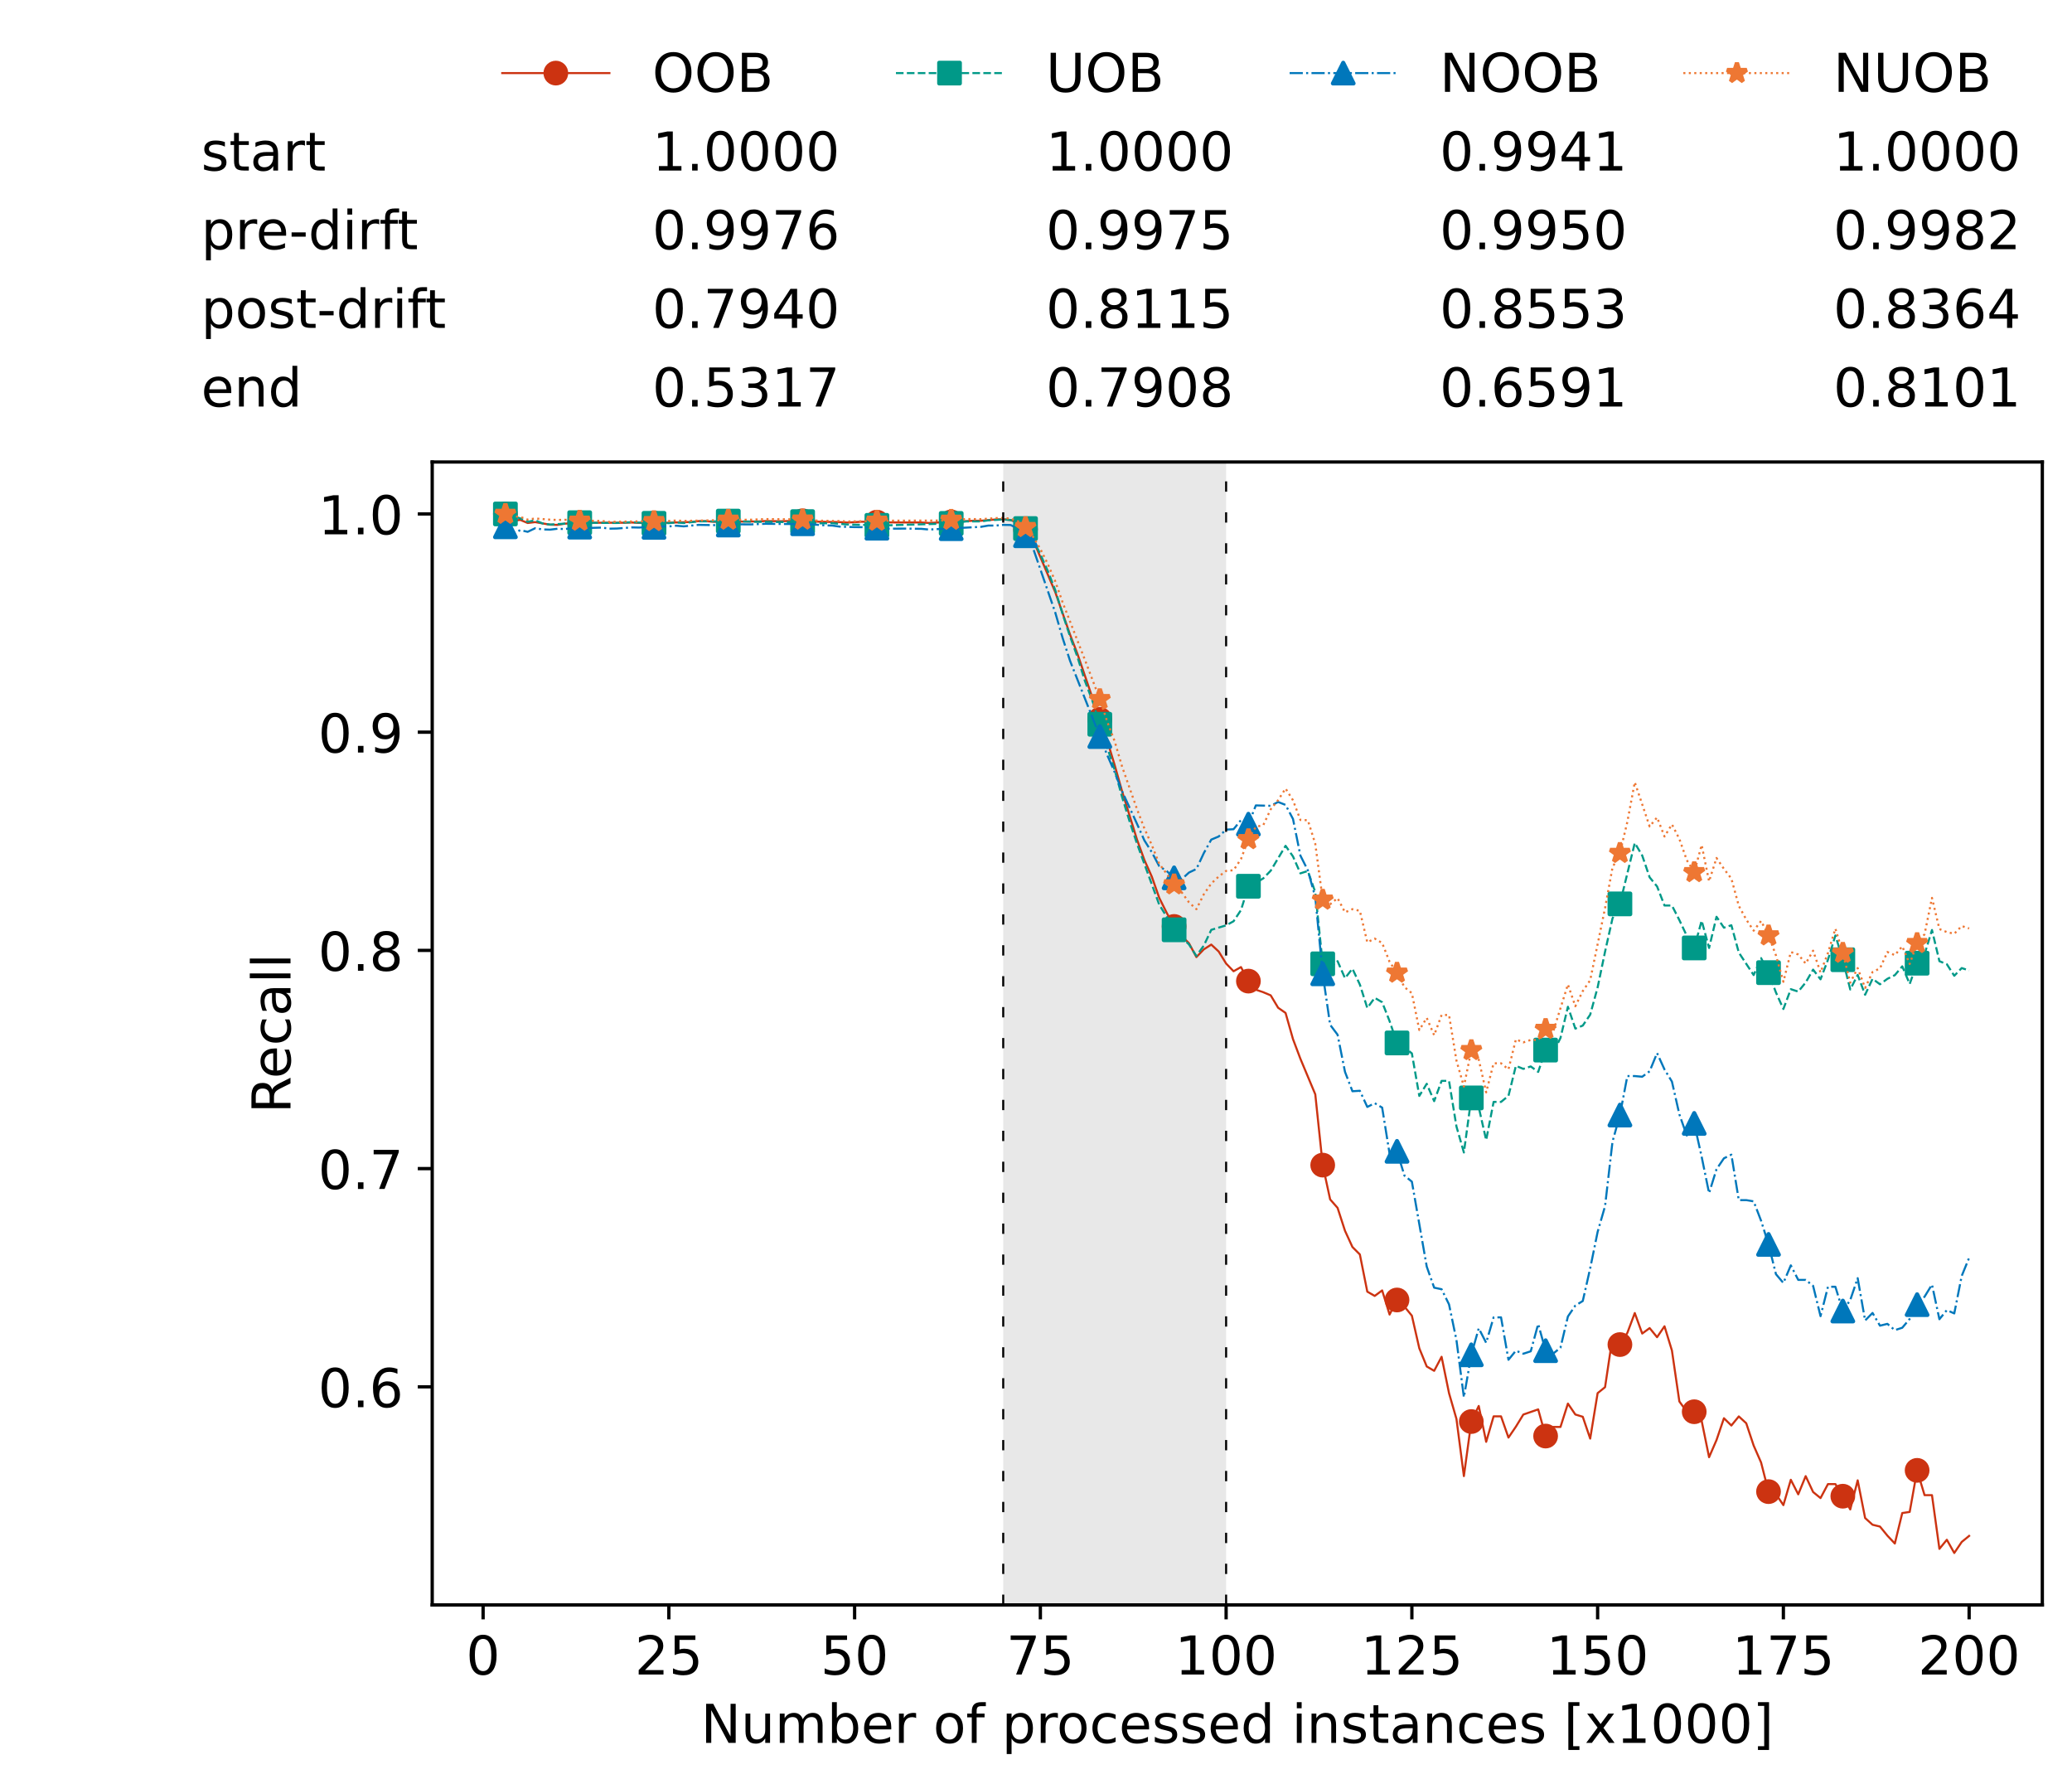<?xml version="1.0" encoding="utf-8" standalone="no"?>
<!DOCTYPE svg PUBLIC "-//W3C//DTD SVG 1.1//EN"
  "http://www.w3.org/Graphics/SVG/1.1/DTD/svg11.dtd">
<!-- Created with matplotlib (https://matplotlib.org/) -->
<svg height="432.615pt" version="1.1" viewBox="0 0 502.65 432.615" width="502.65pt" xmlns="http://www.w3.org/2000/svg" xmlns:xlink="http://www.w3.org/1999/xlink">
 <defs>
  <style type="text/css">*{stroke-linecap:butt;stroke-linejoin:round;}</style>
 </defs>
 <g id="figure_1">
  <g id="patch_1">
   <path d="M 0 432.615 
L 502.65 432.615 
L 502.65 0 
L 0 0 
z
" style="fill:#ffffff;"/>
  </g>
  <g id="axes_1">
   <g id="patch_2">
    <path d="M 104.85 389.252 
L 495.45 389.252 
L 495.45 112.052 
L 104.85 112.052 
z
" style="fill:#ffffff;"/>
   </g>
   <g id="patch_3">
    <path clip-path="url(#p552857cfba)" d="M 297.446 389.252 
L 297.446 112.052 
L 243.372 112.052 
L 243.372 389.252 
z
" style="fill:#d3d3d3;opacity:0.5;"/>
   </g>
   <g id="matplotlib.axis_1">
    <g id="xtick_1">
     <g id="line2d_1">
      <defs>
       <path d="M 0 0 
L 0 3.5 
" id="me8951ef513" style="stroke:#000000;stroke-width:0.8;"/>
      </defs>
      <g>
       <use style="stroke:#000000;stroke-width:0.8;" x="117.197" xlink:href="#me8951ef513" y="389.252"/>
      </g>
     </g>
     <g id="text_1">
      <!-- 0 -->
      <g transform="translate(113.061 406.13)scale(0.13 -0.13)">
       <defs>
        <path d="M 31.781 66.406 
Q 24.172 66.406 20.328 58.906 
Q 16.5 51.422 16.5 36.375 
Q 16.5 21.391 20.328 13.891 
Q 24.172 6.391 31.781 6.391 
Q 39.453 6.391 43.281 13.891 
Q 47.125 21.391 47.125 36.375 
Q 47.125 51.422 43.281 58.906 
Q 39.453 66.406 31.781 66.406 
z
M 31.781 74.219 
Q 44.047 74.219 50.516 64.516 
Q 56.984 54.828 56.984 36.375 
Q 56.984 17.969 50.516 8.266 
Q 44.047 -1.422 31.781 -1.422 
Q 19.531 -1.422 13.062 8.266 
Q 6.594 17.969 6.594 36.375 
Q 6.594 54.828 13.062 64.516 
Q 19.531 74.219 31.781 74.219 
z
" id="DejaVuSans-48"/>
       </defs>
       <use xlink:href="#DejaVuSans-48"/>
      </g>
     </g>
    </g>
    <g id="xtick_2">
     <g id="line2d_2">
      <g>
       <use style="stroke:#000000;stroke-width:0.8;" x="162.259" xlink:href="#me8951ef513" y="389.252"/>
      </g>
     </g>
     <g id="text_2">
      <!-- 25 -->
      <g transform="translate(153.988 406.13)scale(0.13 -0.13)">
       <defs>
        <path d="M 19.188 8.297 
L 53.609 8.297 
L 53.609 0 
L 7.328 0 
L 7.328 8.297 
Q 12.938 14.109 22.625 23.891 
Q 32.328 33.688 34.812 36.531 
Q 39.547 41.844 41.422 45.531 
Q 43.312 49.219 43.312 52.781 
Q 43.312 58.594 39.234 62.25 
Q 35.156 65.922 28.609 65.922 
Q 23.969 65.922 18.812 64.312 
Q 13.672 62.703 7.812 59.422 
L 7.812 69.391 
Q 13.766 71.781 18.938 73 
Q 24.125 74.219 28.422 74.219 
Q 39.75 74.219 46.484 68.547 
Q 53.219 62.891 53.219 53.422 
Q 53.219 48.922 51.531 44.891 
Q 49.859 40.875 45.406 35.406 
Q 44.188 33.984 37.641 27.219 
Q 31.109 20.453 19.188 8.297 
z
" id="DejaVuSans-50"/>
        <path d="M 10.797 72.906 
L 49.516 72.906 
L 49.516 64.594 
L 19.828 64.594 
L 19.828 46.734 
Q 21.969 47.469 24.109 47.828 
Q 26.266 48.188 28.422 48.188 
Q 40.625 48.188 47.75 41.5 
Q 54.891 34.812 54.891 23.391 
Q 54.891 11.625 47.562 5.094 
Q 40.234 -1.422 26.906 -1.422 
Q 22.312 -1.422 17.547 -0.641 
Q 12.797 0.141 7.719 1.703 
L 7.719 11.625 
Q 12.109 9.234 16.797 8.062 
Q 21.484 6.891 26.703 6.891 
Q 35.156 6.891 40.078 11.328 
Q 45.016 15.766 45.016 23.391 
Q 45.016 31 40.078 35.438 
Q 35.156 39.891 26.703 39.891 
Q 22.75 39.891 18.812 39.016 
Q 14.891 38.141 10.797 36.281 
z
" id="DejaVuSans-53"/>
       </defs>
       <use xlink:href="#DejaVuSans-50"/>
       <use x="63.623" xlink:href="#DejaVuSans-53"/>
      </g>
     </g>
    </g>
    <g id="xtick_3">
     <g id="line2d_3">
      <g>
       <use style="stroke:#000000;stroke-width:0.8;" x="207.322" xlink:href="#me8951ef513" y="389.252"/>
      </g>
     </g>
     <g id="text_3">
      <!-- 50 -->
      <g transform="translate(199.05 406.13)scale(0.13 -0.13)">
       <use xlink:href="#DejaVuSans-53"/>
       <use x="63.623" xlink:href="#DejaVuSans-48"/>
      </g>
     </g>
    </g>
    <g id="xtick_4">
     <g id="line2d_4">
      <g>
       <use style="stroke:#000000;stroke-width:0.8;" x="252.384" xlink:href="#me8951ef513" y="389.252"/>
      </g>
     </g>
     <g id="text_4">
      <!-- 75 -->
      <g transform="translate(244.113 406.13)scale(0.13 -0.13)">
       <defs>
        <path d="M 8.203 72.906 
L 55.078 72.906 
L 55.078 68.703 
L 28.609 0 
L 18.312 0 
L 43.219 64.594 
L 8.203 64.594 
z
" id="DejaVuSans-55"/>
       </defs>
       <use xlink:href="#DejaVuSans-55"/>
       <use x="63.623" xlink:href="#DejaVuSans-53"/>
      </g>
     </g>
    </g>
    <g id="xtick_5">
     <g id="line2d_5">
      <g>
       <use style="stroke:#000000;stroke-width:0.8;" x="297.446" xlink:href="#me8951ef513" y="389.252"/>
      </g>
     </g>
     <g id="text_5">
      <!-- 100 -->
      <g transform="translate(285.039 406.13)scale(0.13 -0.13)">
       <defs>
        <path d="M 12.406 8.297 
L 28.516 8.297 
L 28.516 63.922 
L 10.984 60.406 
L 10.984 69.391 
L 28.422 72.906 
L 38.281 72.906 
L 38.281 8.297 
L 54.391 8.297 
L 54.391 0 
L 12.406 0 
z
" id="DejaVuSans-49"/>
       </defs>
       <use xlink:href="#DejaVuSans-49"/>
       <use x="63.623" xlink:href="#DejaVuSans-48"/>
       <use x="127.246" xlink:href="#DejaVuSans-48"/>
      </g>
     </g>
    </g>
    <g id="xtick_6">
     <g id="line2d_6">
      <g>
       <use style="stroke:#000000;stroke-width:0.8;" x="342.509" xlink:href="#me8951ef513" y="389.252"/>
      </g>
     </g>
     <g id="text_6">
      <!-- 125 -->
      <g transform="translate(330.102 406.13)scale(0.13 -0.13)">
       <use xlink:href="#DejaVuSans-49"/>
       <use x="63.623" xlink:href="#DejaVuSans-50"/>
       <use x="127.246" xlink:href="#DejaVuSans-53"/>
      </g>
     </g>
    </g>
    <g id="xtick_7">
     <g id="line2d_7">
      <g>
       <use style="stroke:#000000;stroke-width:0.8;" x="387.571" xlink:href="#me8951ef513" y="389.252"/>
      </g>
     </g>
     <g id="text_7">
      <!-- 150 -->
      <g transform="translate(375.164 406.13)scale(0.13 -0.13)">
       <use xlink:href="#DejaVuSans-49"/>
       <use x="63.623" xlink:href="#DejaVuSans-53"/>
       <use x="127.246" xlink:href="#DejaVuSans-48"/>
      </g>
     </g>
    </g>
    <g id="xtick_8">
     <g id="line2d_8">
      <g>
       <use style="stroke:#000000;stroke-width:0.8;" x="432.633" xlink:href="#me8951ef513" y="389.252"/>
      </g>
     </g>
     <g id="text_8">
      <!-- 175 -->
      <g transform="translate(420.226 406.13)scale(0.13 -0.13)">
       <use xlink:href="#DejaVuSans-49"/>
       <use x="63.623" xlink:href="#DejaVuSans-55"/>
       <use x="127.246" xlink:href="#DejaVuSans-53"/>
      </g>
     </g>
    </g>
    <g id="xtick_9">
     <g id="line2d_9">
      <g>
       <use style="stroke:#000000;stroke-width:0.8;" x="477.695" xlink:href="#me8951ef513" y="389.252"/>
      </g>
     </g>
     <g id="text_9">
      <!-- 200 -->
      <g transform="translate(465.289 406.13)scale(0.13 -0.13)">
       <use xlink:href="#DejaVuSans-50"/>
       <use x="63.623" xlink:href="#DejaVuSans-48"/>
       <use x="127.246" xlink:href="#DejaVuSans-48"/>
      </g>
     </g>
    </g>
    <g id="text_10">
     <!-- Number of processed instances [x1000] -->
     <g transform="translate(170.025 422.711)scale(0.13 -0.13)">
      <defs>
       <path d="M 9.812 72.906 
L 23.094 72.906 
L 55.422 11.922 
L 55.422 72.906 
L 64.984 72.906 
L 64.984 0 
L 51.703 0 
L 19.391 60.984 
L 19.391 0 
L 9.812 0 
z
" id="DejaVuSans-78"/>
       <path d="M 8.5 21.578 
L 8.5 54.688 
L 17.484 54.688 
L 17.484 21.922 
Q 17.484 14.156 20.5 10.266 
Q 23.531 6.391 29.594 6.391 
Q 36.859 6.391 41.078 11.031 
Q 45.312 15.672 45.312 23.688 
L 45.312 54.688 
L 54.297 54.688 
L 54.297 0 
L 45.312 0 
L 45.312 8.406 
Q 42.047 3.422 37.719 1 
Q 33.406 -1.422 27.688 -1.422 
Q 18.266 -1.422 13.375 4.438 
Q 8.5 10.297 8.5 21.578 
z
M 31.109 56 
z
" id="DejaVuSans-117"/>
       <path d="M 52 44.188 
Q 55.375 50.25 60.062 53.125 
Q 64.75 56 71.094 56 
Q 79.641 56 84.281 50.016 
Q 88.922 44.047 88.922 33.016 
L 88.922 0 
L 79.891 0 
L 79.891 32.719 
Q 79.891 40.578 77.094 44.375 
Q 74.312 48.188 68.609 48.188 
Q 61.625 48.188 57.562 43.547 
Q 53.516 38.922 53.516 30.906 
L 53.516 0 
L 44.484 0 
L 44.484 32.719 
Q 44.484 40.625 41.703 44.406 
Q 38.922 48.188 33.109 48.188 
Q 26.219 48.188 22.156 43.531 
Q 18.109 38.875 18.109 30.906 
L 18.109 0 
L 9.078 0 
L 9.078 54.688 
L 18.109 54.688 
L 18.109 46.188 
Q 21.188 51.219 25.484 53.609 
Q 29.781 56 35.688 56 
Q 41.656 56 45.828 52.969 
Q 50 49.953 52 44.188 
z
" id="DejaVuSans-109"/>
       <path d="M 48.688 27.297 
Q 48.688 37.203 44.609 42.844 
Q 40.531 48.484 33.406 48.484 
Q 26.266 48.484 22.188 42.844 
Q 18.109 37.203 18.109 27.297 
Q 18.109 17.391 22.188 11.75 
Q 26.266 6.109 33.406 6.109 
Q 40.531 6.109 44.609 11.75 
Q 48.688 17.391 48.688 27.297 
z
M 18.109 46.391 
Q 20.953 51.266 25.266 53.625 
Q 29.594 56 35.594 56 
Q 45.562 56 51.781 48.094 
Q 58.016 40.188 58.016 27.297 
Q 58.016 14.406 51.781 6.484 
Q 45.562 -1.422 35.594 -1.422 
Q 29.594 -1.422 25.266 0.953 
Q 20.953 3.328 18.109 8.203 
L 18.109 0 
L 9.078 0 
L 9.078 75.984 
L 18.109 75.984 
z
" id="DejaVuSans-98"/>
       <path d="M 56.203 29.594 
L 56.203 25.203 
L 14.891 25.203 
Q 15.484 15.922 20.484 11.062 
Q 25.484 6.203 34.422 6.203 
Q 39.594 6.203 44.453 7.469 
Q 49.312 8.734 54.109 11.281 
L 54.109 2.781 
Q 49.266 0.734 44.188 -0.344 
Q 39.109 -1.422 33.891 -1.422 
Q 20.797 -1.422 13.156 6.188 
Q 5.516 13.812 5.516 26.812 
Q 5.516 40.234 12.766 48.109 
Q 20.016 56 32.328 56 
Q 43.359 56 49.781 48.891 
Q 56.203 41.797 56.203 29.594 
z
M 47.219 32.234 
Q 47.125 39.594 43.094 43.984 
Q 39.062 48.391 32.422 48.391 
Q 24.906 48.391 20.391 44.141 
Q 15.875 39.891 15.188 32.172 
z
" id="DejaVuSans-101"/>
       <path d="M 41.109 46.297 
Q 39.594 47.172 37.812 47.578 
Q 36.031 48 33.891 48 
Q 26.266 48 22.188 43.047 
Q 18.109 38.094 18.109 28.812 
L 18.109 0 
L 9.078 0 
L 9.078 54.688 
L 18.109 54.688 
L 18.109 46.188 
Q 20.953 51.172 25.484 53.578 
Q 30.031 56 36.531 56 
Q 37.453 56 38.578 55.875 
Q 39.703 55.766 41.062 55.516 
z
" id="DejaVuSans-114"/>
       <path id="DejaVuSans-32"/>
       <path d="M 30.609 48.391 
Q 23.391 48.391 19.188 42.75 
Q 14.984 37.109 14.984 27.297 
Q 14.984 17.484 19.156 11.844 
Q 23.344 6.203 30.609 6.203 
Q 37.797 6.203 41.984 11.859 
Q 46.188 17.531 46.188 27.297 
Q 46.188 37.016 41.984 42.703 
Q 37.797 48.391 30.609 48.391 
z
M 30.609 56 
Q 42.328 56 49.016 48.375 
Q 55.719 40.766 55.719 27.297 
Q 55.719 13.875 49.016 6.219 
Q 42.328 -1.422 30.609 -1.422 
Q 18.844 -1.422 12.172 6.219 
Q 5.516 13.875 5.516 27.297 
Q 5.516 40.766 12.172 48.375 
Q 18.844 56 30.609 56 
z
" id="DejaVuSans-111"/>
       <path d="M 37.109 75.984 
L 37.109 68.5 
L 28.516 68.5 
Q 23.688 68.5 21.797 66.547 
Q 19.922 64.594 19.922 59.516 
L 19.922 54.688 
L 34.719 54.688 
L 34.719 47.703 
L 19.922 47.703 
L 19.922 0 
L 10.891 0 
L 10.891 47.703 
L 2.297 47.703 
L 2.297 54.688 
L 10.891 54.688 
L 10.891 58.5 
Q 10.891 67.625 15.141 71.797 
Q 19.391 75.984 28.609 75.984 
z
" id="DejaVuSans-102"/>
       <path d="M 18.109 8.203 
L 18.109 -20.797 
L 9.078 -20.797 
L 9.078 54.688 
L 18.109 54.688 
L 18.109 46.391 
Q 20.953 51.266 25.266 53.625 
Q 29.594 56 35.594 56 
Q 45.562 56 51.781 48.094 
Q 58.016 40.188 58.016 27.297 
Q 58.016 14.406 51.781 6.484 
Q 45.562 -1.422 35.594 -1.422 
Q 29.594 -1.422 25.266 0.953 
Q 20.953 3.328 18.109 8.203 
z
M 48.688 27.297 
Q 48.688 37.203 44.609 42.844 
Q 40.531 48.484 33.406 48.484 
Q 26.266 48.484 22.188 42.844 
Q 18.109 37.203 18.109 27.297 
Q 18.109 17.391 22.188 11.75 
Q 26.266 6.109 33.406 6.109 
Q 40.531 6.109 44.609 11.75 
Q 48.688 17.391 48.688 27.297 
z
" id="DejaVuSans-112"/>
       <path d="M 48.781 52.594 
L 48.781 44.188 
Q 44.969 46.297 41.141 47.344 
Q 37.312 48.391 33.406 48.391 
Q 24.656 48.391 19.812 42.844 
Q 14.984 37.312 14.984 27.297 
Q 14.984 17.281 19.812 11.734 
Q 24.656 6.203 33.406 6.203 
Q 37.312 6.203 41.141 7.25 
Q 44.969 8.297 48.781 10.406 
L 48.781 2.094 
Q 45.016 0.344 40.984 -0.531 
Q 36.969 -1.422 32.422 -1.422 
Q 20.062 -1.422 12.781 6.344 
Q 5.516 14.109 5.516 27.297 
Q 5.516 40.672 12.859 48.328 
Q 20.219 56 33.016 56 
Q 37.156 56 41.109 55.141 
Q 45.062 54.297 48.781 52.594 
z
" id="DejaVuSans-99"/>
       <path d="M 44.281 53.078 
L 44.281 44.578 
Q 40.484 46.531 36.375 47.5 
Q 32.281 48.484 27.875 48.484 
Q 21.188 48.484 17.844 46.438 
Q 14.5 44.391 14.5 40.281 
Q 14.5 37.156 16.891 35.375 
Q 19.281 33.594 26.516 31.984 
L 29.594 31.297 
Q 39.156 29.25 43.188 25.516 
Q 47.219 21.781 47.219 15.094 
Q 47.219 7.469 41.188 3.016 
Q 35.156 -1.422 24.609 -1.422 
Q 20.219 -1.422 15.453 -0.562 
Q 10.688 0.297 5.422 2 
L 5.422 11.281 
Q 10.406 8.688 15.234 7.391 
Q 20.062 6.109 24.812 6.109 
Q 31.156 6.109 34.562 8.281 
Q 37.984 10.453 37.984 14.406 
Q 37.984 18.062 35.516 20.016 
Q 33.062 21.969 24.703 23.781 
L 21.578 24.516 
Q 13.234 26.266 9.516 29.906 
Q 5.812 33.547 5.812 39.891 
Q 5.812 47.609 11.281 51.797 
Q 16.75 56 26.812 56 
Q 31.781 56 36.172 55.266 
Q 40.578 54.547 44.281 53.078 
z
" id="DejaVuSans-115"/>
       <path d="M 45.406 46.391 
L 45.406 75.984 
L 54.391 75.984 
L 54.391 0 
L 45.406 0 
L 45.406 8.203 
Q 42.578 3.328 38.25 0.953 
Q 33.938 -1.422 27.875 -1.422 
Q 17.969 -1.422 11.734 6.484 
Q 5.516 14.406 5.516 27.297 
Q 5.516 40.188 11.734 48.094 
Q 17.969 56 27.875 56 
Q 33.938 56 38.25 53.625 
Q 42.578 51.266 45.406 46.391 
z
M 14.797 27.297 
Q 14.797 17.391 18.875 11.75 
Q 22.953 6.109 30.078 6.109 
Q 37.203 6.109 41.297 11.75 
Q 45.406 17.391 45.406 27.297 
Q 45.406 37.203 41.297 42.844 
Q 37.203 48.484 30.078 48.484 
Q 22.953 48.484 18.875 42.844 
Q 14.797 37.203 14.797 27.297 
z
" id="DejaVuSans-100"/>
       <path d="M 9.422 54.688 
L 18.406 54.688 
L 18.406 0 
L 9.422 0 
z
M 9.422 75.984 
L 18.406 75.984 
L 18.406 64.594 
L 9.422 64.594 
z
" id="DejaVuSans-105"/>
       <path d="M 54.891 33.016 
L 54.891 0 
L 45.906 0 
L 45.906 32.719 
Q 45.906 40.484 42.875 44.328 
Q 39.844 48.188 33.797 48.188 
Q 26.516 48.188 22.312 43.547 
Q 18.109 38.922 18.109 30.906 
L 18.109 0 
L 9.078 0 
L 9.078 54.688 
L 18.109 54.688 
L 18.109 46.188 
Q 21.344 51.125 25.703 53.562 
Q 30.078 56 35.797 56 
Q 45.219 56 50.047 50.172 
Q 54.891 44.344 54.891 33.016 
z
" id="DejaVuSans-110"/>
       <path d="M 18.312 70.219 
L 18.312 54.688 
L 36.812 54.688 
L 36.812 47.703 
L 18.312 47.703 
L 18.312 18.016 
Q 18.312 11.328 20.141 9.422 
Q 21.969 7.516 27.594 7.516 
L 36.812 7.516 
L 36.812 0 
L 27.594 0 
Q 17.188 0 13.234 3.875 
Q 9.281 7.766 9.281 18.016 
L 9.281 47.703 
L 2.688 47.703 
L 2.688 54.688 
L 9.281 54.688 
L 9.281 70.219 
z
" id="DejaVuSans-116"/>
       <path d="M 34.281 27.484 
Q 23.391 27.484 19.188 25 
Q 14.984 22.516 14.984 16.5 
Q 14.984 11.719 18.141 8.906 
Q 21.297 6.109 26.703 6.109 
Q 34.188 6.109 38.703 11.406 
Q 43.219 16.703 43.219 25.484 
L 43.219 27.484 
z
M 52.203 31.203 
L 52.203 0 
L 43.219 0 
L 43.219 8.297 
Q 40.141 3.328 35.547 0.953 
Q 30.953 -1.422 24.312 -1.422 
Q 15.922 -1.422 10.953 3.297 
Q 6 8.016 6 15.922 
Q 6 25.141 12.172 29.828 
Q 18.359 34.516 30.609 34.516 
L 43.219 34.516 
L 43.219 35.406 
Q 43.219 41.609 39.141 45 
Q 35.062 48.391 27.688 48.391 
Q 23 48.391 18.547 47.266 
Q 14.109 46.141 10.016 43.891 
L 10.016 52.203 
Q 14.938 54.109 19.578 55.047 
Q 24.219 56 28.609 56 
Q 40.484 56 46.344 49.844 
Q 52.203 43.703 52.203 31.203 
z
" id="DejaVuSans-97"/>
       <path d="M 8.594 75.984 
L 29.297 75.984 
L 29.297 69 
L 17.578 69 
L 17.578 -6.203 
L 29.297 -6.203 
L 29.297 -13.188 
L 8.594 -13.188 
z
" id="DejaVuSans-91"/>
       <path d="M 54.891 54.688 
L 35.109 28.078 
L 55.906 0 
L 45.312 0 
L 29.391 21.484 
L 13.484 0 
L 2.875 0 
L 24.125 28.609 
L 4.688 54.688 
L 15.281 54.688 
L 29.781 35.203 
L 44.281 54.688 
z
" id="DejaVuSans-120"/>
       <path d="M 30.422 75.984 
L 30.422 -13.188 
L 9.719 -13.188 
L 9.719 -6.203 
L 21.391 -6.203 
L 21.391 69 
L 9.719 69 
L 9.719 75.984 
z
" id="DejaVuSans-93"/>
      </defs>
      <use xlink:href="#DejaVuSans-78"/>
      <use x="74.805" xlink:href="#DejaVuSans-117"/>
      <use x="138.184" xlink:href="#DejaVuSans-109"/>
      <use x="235.596" xlink:href="#DejaVuSans-98"/>
      <use x="299.072" xlink:href="#DejaVuSans-101"/>
      <use x="360.596" xlink:href="#DejaVuSans-114"/>
      <use x="401.709" xlink:href="#DejaVuSans-32"/>
      <use x="433.496" xlink:href="#DejaVuSans-111"/>
      <use x="494.678" xlink:href="#DejaVuSans-102"/>
      <use x="529.883" xlink:href="#DejaVuSans-32"/>
      <use x="561.67" xlink:href="#DejaVuSans-112"/>
      <use x="625.146" xlink:href="#DejaVuSans-114"/>
      <use x="664.01" xlink:href="#DejaVuSans-111"/>
      <use x="725.191" xlink:href="#DejaVuSans-99"/>
      <use x="780.172" xlink:href="#DejaVuSans-101"/>
      <use x="841.695" xlink:href="#DejaVuSans-115"/>
      <use x="893.795" xlink:href="#DejaVuSans-115"/>
      <use x="945.895" xlink:href="#DejaVuSans-101"/>
      <use x="1007.418" xlink:href="#DejaVuSans-100"/>
      <use x="1070.895" xlink:href="#DejaVuSans-32"/>
      <use x="1102.682" xlink:href="#DejaVuSans-105"/>
      <use x="1130.465" xlink:href="#DejaVuSans-110"/>
      <use x="1193.844" xlink:href="#DejaVuSans-115"/>
      <use x="1245.943" xlink:href="#DejaVuSans-116"/>
      <use x="1285.152" xlink:href="#DejaVuSans-97"/>
      <use x="1346.432" xlink:href="#DejaVuSans-110"/>
      <use x="1409.811" xlink:href="#DejaVuSans-99"/>
      <use x="1464.791" xlink:href="#DejaVuSans-101"/>
      <use x="1526.314" xlink:href="#DejaVuSans-115"/>
      <use x="1578.414" xlink:href="#DejaVuSans-32"/>
      <use x="1610.201" xlink:href="#DejaVuSans-91"/>
      <use x="1649.215" xlink:href="#DejaVuSans-120"/>
      <use x="1708.395" xlink:href="#DejaVuSans-49"/>
      <use x="1772.018" xlink:href="#DejaVuSans-48"/>
      <use x="1835.641" xlink:href="#DejaVuSans-48"/>
      <use x="1899.264" xlink:href="#DejaVuSans-48"/>
      <use x="1962.887" xlink:href="#DejaVuSans-93"/>
     </g>
    </g>
   </g>
   <g id="matplotlib.axis_2">
    <g id="ytick_1">
     <g id="line2d_10">
      <defs>
       <path d="M 0 0 
L -3.5 0 
" id="m1fc48ac68c" style="stroke:#000000;stroke-width:0.8;"/>
      </defs>
      <g>
       <use style="stroke:#000000;stroke-width:0.8;" x="104.85" xlink:href="#m1fc48ac68c" y="336.352"/>
      </g>
     </g>
     <g id="text_11">
      <!-- 0.6 -->
      <g transform="translate(77.176 341.291)scale(0.13 -0.13)">
       <defs>
        <path d="M 10.688 12.406 
L 21 12.406 
L 21 0 
L 10.688 0 
z
" id="DejaVuSans-46"/>
        <path d="M 33.016 40.375 
Q 26.375 40.375 22.484 35.828 
Q 18.609 31.297 18.609 23.391 
Q 18.609 15.531 22.484 10.953 
Q 26.375 6.391 33.016 6.391 
Q 39.656 6.391 43.531 10.953 
Q 47.406 15.531 47.406 23.391 
Q 47.406 31.297 43.531 35.828 
Q 39.656 40.375 33.016 40.375 
z
M 52.594 71.297 
L 52.594 62.312 
Q 48.875 64.062 45.094 64.984 
Q 41.312 65.922 37.594 65.922 
Q 27.828 65.922 22.672 59.328 
Q 17.531 52.734 16.797 39.406 
Q 19.672 43.656 24.016 45.922 
Q 28.375 48.188 33.594 48.188 
Q 44.578 48.188 50.953 41.516 
Q 57.328 34.859 57.328 23.391 
Q 57.328 12.156 50.688 5.359 
Q 44.047 -1.422 33.016 -1.422 
Q 20.359 -1.422 13.672 8.266 
Q 6.984 17.969 6.984 36.375 
Q 6.984 53.656 15.188 63.938 
Q 23.391 74.219 37.203 74.219 
Q 40.922 74.219 44.703 73.484 
Q 48.484 72.75 52.594 71.297 
z
" id="DejaVuSans-54"/>
       </defs>
       <use xlink:href="#DejaVuSans-48"/>
       <use x="63.623" xlink:href="#DejaVuSans-46"/>
       <use x="95.41" xlink:href="#DejaVuSans-54"/>
      </g>
     </g>
    </g>
    <g id="ytick_2">
     <g id="line2d_11">
      <g>
       <use style="stroke:#000000;stroke-width:0.8;" x="104.85" xlink:href="#m1fc48ac68c" y="283.427"/>
      </g>
     </g>
     <g id="text_12">
      <!-- 0.7 -->
      <g transform="translate(77.176 288.366)scale(0.13 -0.13)">
       <use xlink:href="#DejaVuSans-48"/>
       <use x="63.623" xlink:href="#DejaVuSans-46"/>
       <use x="95.41" xlink:href="#DejaVuSans-55"/>
      </g>
     </g>
    </g>
    <g id="ytick_3">
     <g id="line2d_12">
      <g>
       <use style="stroke:#000000;stroke-width:0.8;" x="104.85" xlink:href="#m1fc48ac68c" y="230.502"/>
      </g>
     </g>
     <g id="text_13">
      <!-- 0.8 -->
      <g transform="translate(77.176 235.441)scale(0.13 -0.13)">
       <defs>
        <path d="M 31.781 34.625 
Q 24.75 34.625 20.719 30.859 
Q 16.703 27.094 16.703 20.516 
Q 16.703 13.922 20.719 10.156 
Q 24.75 6.391 31.781 6.391 
Q 38.812 6.391 42.859 10.172 
Q 46.922 13.969 46.922 20.516 
Q 46.922 27.094 42.891 30.859 
Q 38.875 34.625 31.781 34.625 
z
M 21.922 38.812 
Q 15.578 40.375 12.031 44.719 
Q 8.5 49.078 8.5 55.328 
Q 8.5 64.062 14.719 69.141 
Q 20.953 74.219 31.781 74.219 
Q 42.672 74.219 48.875 69.141 
Q 55.078 64.062 55.078 55.328 
Q 55.078 49.078 51.531 44.719 
Q 48 40.375 41.703 38.812 
Q 48.828 37.156 52.797 32.312 
Q 56.781 27.484 56.781 20.516 
Q 56.781 9.906 50.312 4.234 
Q 43.844 -1.422 31.781 -1.422 
Q 19.734 -1.422 13.25 4.234 
Q 6.781 9.906 6.781 20.516 
Q 6.781 27.484 10.781 32.312 
Q 14.797 37.156 21.922 38.812 
z
M 18.312 54.391 
Q 18.312 48.734 21.844 45.562 
Q 25.391 42.391 31.781 42.391 
Q 38.141 42.391 41.719 45.562 
Q 45.312 48.734 45.312 54.391 
Q 45.312 60.062 41.719 63.234 
Q 38.141 66.406 31.781 66.406 
Q 25.391 66.406 21.844 63.234 
Q 18.312 60.062 18.312 54.391 
z
" id="DejaVuSans-56"/>
       </defs>
       <use xlink:href="#DejaVuSans-48"/>
       <use x="63.623" xlink:href="#DejaVuSans-46"/>
       <use x="95.41" xlink:href="#DejaVuSans-56"/>
      </g>
     </g>
    </g>
    <g id="ytick_4">
     <g id="line2d_13">
      <g>
       <use style="stroke:#000000;stroke-width:0.8;" x="104.85" xlink:href="#m1fc48ac68c" y="177.577"/>
      </g>
     </g>
     <g id="text_14">
      <!-- 0.9 -->
      <g transform="translate(77.176 182.516)scale(0.13 -0.13)">
       <defs>
        <path d="M 10.984 1.516 
L 10.984 10.5 
Q 14.703 8.734 18.5 7.812 
Q 22.312 6.891 25.984 6.891 
Q 35.75 6.891 40.891 13.453 
Q 46.047 20.016 46.781 33.406 
Q 43.953 29.203 39.594 26.953 
Q 35.25 24.703 29.984 24.703 
Q 19.047 24.703 12.672 31.312 
Q 6.297 37.938 6.297 49.422 
Q 6.297 60.641 12.938 67.422 
Q 19.578 74.219 30.609 74.219 
Q 43.266 74.219 49.922 64.516 
Q 56.594 54.828 56.594 36.375 
Q 56.594 19.141 48.406 8.859 
Q 40.234 -1.422 26.422 -1.422 
Q 22.703 -1.422 18.891 -0.688 
Q 15.094 0.047 10.984 1.516 
z
M 30.609 32.422 
Q 37.25 32.422 41.125 36.953 
Q 45.016 41.5 45.016 49.422 
Q 45.016 57.281 41.125 61.844 
Q 37.25 66.406 30.609 66.406 
Q 23.969 66.406 20.094 61.844 
Q 16.219 57.281 16.219 49.422 
Q 16.219 41.5 20.094 36.953 
Q 23.969 32.422 30.609 32.422 
z
" id="DejaVuSans-57"/>
       </defs>
       <use xlink:href="#DejaVuSans-48"/>
       <use x="63.623" xlink:href="#DejaVuSans-46"/>
       <use x="95.41" xlink:href="#DejaVuSans-57"/>
      </g>
     </g>
    </g>
    <g id="ytick_5">
     <g id="line2d_14">
      <g>
       <use style="stroke:#000000;stroke-width:0.8;" x="104.85" xlink:href="#m1fc48ac68c" y="124.652"/>
      </g>
     </g>
     <g id="text_15">
      <!-- 1.0 -->
      <g transform="translate(77.176 129.591)scale(0.13 -0.13)">
       <use xlink:href="#DejaVuSans-49"/>
       <use x="63.623" xlink:href="#DejaVuSans-46"/>
       <use x="95.41" xlink:href="#DejaVuSans-48"/>
      </g>
     </g>
    </g>
    <g id="text_16">
     <!-- Recall -->
     <g transform="translate(70.472 270.044)rotate(-90)scale(0.13 -0.13)">
      <defs>
       <path d="M 44.391 34.188 
Q 47.562 33.109 50.562 29.594 
Q 53.562 26.078 56.594 19.922 
L 66.609 0 
L 56 0 
L 46.688 18.703 
Q 43.062 26.031 39.672 28.422 
Q 36.281 30.812 30.422 30.812 
L 19.672 30.812 
L 19.672 0 
L 9.812 0 
L 9.812 72.906 
L 32.078 72.906 
Q 44.578 72.906 50.734 67.672 
Q 56.891 62.453 56.891 51.906 
Q 56.891 45.016 53.688 40.469 
Q 50.484 35.938 44.391 34.188 
z
M 19.672 64.797 
L 19.672 38.922 
L 32.078 38.922 
Q 39.203 38.922 42.844 42.219 
Q 46.484 45.516 46.484 51.906 
Q 46.484 58.297 42.844 61.547 
Q 39.203 64.797 32.078 64.797 
z
" id="DejaVuSans-82"/>
       <path d="M 9.422 75.984 
L 18.406 75.984 
L 18.406 0 
L 9.422 0 
z
" id="DejaVuSans-108"/>
      </defs>
      <use xlink:href="#DejaVuSans-82"/>
      <use x="64.982" xlink:href="#DejaVuSans-101"/>
      <use x="126.506" xlink:href="#DejaVuSans-99"/>
      <use x="181.486" xlink:href="#DejaVuSans-97"/>
      <use x="242.766" xlink:href="#DejaVuSans-108"/>
      <use x="270.549" xlink:href="#DejaVuSans-108"/>
     </g>
    </g>
   </g>
   <g id="line2d_15"/>
   <g id="line2d_16"/>
   <g id="line2d_17"/>
   <g id="line2d_18"/>
   <g id="line2d_19"/>
   <g id="line2d_20">
    <path clip-path="url(#p552857cfba)" d="M 122.605 124.652 
L 124.407 126.289 
L 126.21 126.092 
L 128.012 126.846 
L 129.815 126.627 
L 133.419 127.252 
L 135.222 127.303 
L 137.024 127.008 
L 140.629 126.782 
L 151.444 126.78 
L 153.247 126.721 
L 155.049 126.826 
L 156.852 126.77 
L 158.654 126.878 
L 167.667 126.598 
L 169.469 126.387 
L 171.272 126.396 
L 173.074 126.552 
L 183.889 126.465 
L 185.692 126.362 
L 189.297 126.416 
L 192.902 126.314 
L 196.507 126.312 
L 198.309 126.527 
L 203.717 126.632 
L 205.519 126.74 
L 209.124 126.535 
L 212.729 126.634 
L 216.334 126.704 
L 219.939 126.719 
L 223.544 126.72 
L 225.347 126.835 
L 236.162 126.299 
L 237.964 126.3 
L 241.569 125.986 
L 243.372 125.932 
L 245.174 126.126 
L 246.976 126.801 
L 248.779 128.368 
L 250.581 130.875 
L 255.989 143.587 
L 259.594 153.938 
L 261.396 158.63 
L 266.804 174.481 
L 268.606 179.618 
L 270.409 185.57 
L 272.211 191.926 
L 275.816 203.591 
L 277.619 208.579 
L 279.421 212.624 
L 281.224 217.763 
L 283.026 221.38 
L 284.829 224.698 
L 286.631 226.946 
L 288.434 228.763 
L 290.236 232.131 
L 292.039 230.247 
L 293.841 229.094 
L 295.644 230.772 
L 297.446 233.695 
L 299.249 235.56 
L 301.051 234.552 
L 302.854 237.953 
L 304.656 240.033 
L 306.459 240.648 
L 308.261 241.406 
L 310.064 244.418 
L 311.866 245.671 
L 313.669 252.025 
L 315.471 256.8 
L 319.076 265.414 
L 320.879 282.58 
L 322.681 290.894 
L 324.484 292.95 
L 326.286 298.511 
L 328.089 302.442 
L 329.891 304.251 
L 331.694 313.268 
L 333.496 314.306 
L 335.299 312.969 
L 337.101 318.822 
L 338.904 315.293 
L 340.706 316.897 
L 342.509 319.102 
L 344.311 327.007 
L 346.114 331.417 
L 347.916 332.47 
L 349.719 329.067 
L 351.521 337.888 
L 353.324 344.143 
L 355.126 358.004 
L 356.928 344.773 
L 358.731 340.993 
L 360.533 349.69 
L 362.336 343.516 
L 364.138 343.516 
L 365.941 348.661 
L 367.743 346.015 
L 369.546 343.075 
L 373.151 341.825 
L 374.953 348.294 
L 376.756 346.088 
L 378.558 346.088 
L 380.361 340.418 
L 382.163 343.064 
L 383.966 343.615 
L 385.768 348.908 
L 387.571 337.882 
L 389.373 336.438 
L 391.176 324.341 
L 392.978 326.105 
L 394.781 323.27 
L 396.583 318.459 
L 398.386 323.43 
L 400.188 322.107 
L 401.991 324.313 
L 403.793 321.666 
L 405.596 327.547 
L 407.398 339.896 
L 409.201 342.395 
L 411.003 342.395 
L 412.806 344.601 
L 414.608 353.421 
L 416.411 349.263 
L 418.213 343.97 
L 420.016 345.735 
L 421.818 343.529 
L 423.621 345.183 
L 425.423 350.596 
L 427.226 354.713 
L 429.028 361.769 
L 430.831 362.371 
L 432.633 365.044 
L 434.436 358.896 
L 436.238 362.424 
L 438.041 358.014 
L 439.843 361.863 
L 441.646 363.333 
L 443.448 359.94 
L 445.251 359.94 
L 447.053 362.881 
L 448.856 366.088 
L 450.658 359.031 
L 452.461 368.173 
L 454.263 369.802 
L 456.066 370.243 
L 457.868 372.448 
L 459.671 374.356 
L 461.473 366.962 
L 463.276 366.695 
L 465.078 356.614 
L 466.881 362.628 
L 468.683 362.628 
L 470.485 375.649 
L 472.288 373.444 
L 474.09 376.652 
L 475.893 373.979 
L 477.695 372.509 
L 477.695 372.509 
" style="fill:none;stroke:#cc3311;stroke-linecap:square;stroke-width:0.5;"/>
    <defs>
     <path d="M 0 2.5 
C 0.663 2.5 1.299 2.237 1.768 1.768 
C 2.237 1.299 2.5 0.663 2.5 0 
C 2.5 -0.663 2.237 -1.299 1.768 -1.768 
C 1.299 -2.237 0.663 -2.5 0 -2.5 
C -0.663 -2.5 -1.299 -2.237 -1.768 -1.768 
C -2.237 -1.299 -2.5 -0.663 -2.5 0 
C -2.5 0.663 -2.237 1.299 -1.768 1.768 
C -1.299 2.237 -0.663 2.5 0 2.5 
z
" id="me95186e927" style="stroke:#cc3311;"/>
    </defs>
    <g clip-path="url(#p552857cfba)">
     <use style="fill:#cc3311;stroke:#cc3311;" x="122.605" xlink:href="#me95186e927" y="124.652"/>
     <use style="fill:#cc3311;stroke:#cc3311;" x="140.629" xlink:href="#me95186e927" y="126.782"/>
     <use style="fill:#cc3311;stroke:#cc3311;" x="158.654" xlink:href="#me95186e927" y="126.878"/>
     <use style="fill:#cc3311;stroke:#cc3311;" x="176.679" xlink:href="#me95186e927" y="126.492"/>
     <use style="fill:#cc3311;stroke:#cc3311;" x="194.704" xlink:href="#me95186e927" y="126.31"/>
     <use style="fill:#cc3311;stroke:#cc3311;" x="212.729" xlink:href="#me95186e927" y="126.634"/>
     <use style="fill:#cc3311;stroke:#cc3311;" x="230.754" xlink:href="#me95186e927" y="126.576"/>
     <use style="fill:#cc3311;stroke:#cc3311;" x="248.779" xlink:href="#me95186e927" y="128.368"/>
     <use style="fill:#cc3311;stroke:#cc3311;" x="266.804" xlink:href="#me95186e927" y="174.481"/>
     <use style="fill:#cc3311;stroke:#cc3311;" x="284.829" xlink:href="#me95186e927" y="224.698"/>
     <use style="fill:#cc3311;stroke:#cc3311;" x="302.854" xlink:href="#me95186e927" y="237.953"/>
     <use style="fill:#cc3311;stroke:#cc3311;" x="320.879" xlink:href="#me95186e927" y="282.58"/>
     <use style="fill:#cc3311;stroke:#cc3311;" x="338.904" xlink:href="#me95186e927" y="315.293"/>
     <use style="fill:#cc3311;stroke:#cc3311;" x="356.928" xlink:href="#me95186e927" y="344.773"/>
     <use style="fill:#cc3311;stroke:#cc3311;" x="374.953" xlink:href="#me95186e927" y="348.294"/>
     <use style="fill:#cc3311;stroke:#cc3311;" x="392.978" xlink:href="#me95186e927" y="326.105"/>
     <use style="fill:#cc3311;stroke:#cc3311;" x="411.003" xlink:href="#me95186e927" y="342.395"/>
     <use style="fill:#cc3311;stroke:#cc3311;" x="429.028" xlink:href="#me95186e927" y="361.769"/>
     <use style="fill:#cc3311;stroke:#cc3311;" x="447.053" xlink:href="#me95186e927" y="362.881"/>
     <use style="fill:#cc3311;stroke:#cc3311;" x="465.078" xlink:href="#me95186e927" y="356.614"/>
    </g>
   </g>
   <g id="line2d_21"/>
   <g id="line2d_22"/>
   <g id="line2d_23"/>
   <g id="line2d_24"/>
   <g id="line2d_25">
    <path clip-path="url(#p552857cfba)" d="M 122.605 124.652 
L 126.21 125.713 
L 128.012 126.562 
L 129.815 126.18 
L 131.617 126.955 
L 133.419 127.227 
L 137.024 126.997 
L 140.629 126.772 
L 149.642 126.84 
L 153.247 126.656 
L 158.654 126.926 
L 162.259 126.871 
L 164.062 126.701 
L 165.864 126.857 
L 169.469 126.443 
L 173.074 126.446 
L 180.284 126.47 
L 183.889 126.563 
L 196.507 126.67 
L 198.309 126.941 
L 201.914 126.89 
L 205.519 127.205 
L 214.532 127.431 
L 230.754 126.948 
L 234.359 126.462 
L 237.964 126.461 
L 239.767 126.202 
L 243.372 125.986 
L 245.174 126.125 
L 246.976 126.745 
L 248.779 128.197 
L 250.581 130.764 
L 252.384 134.438 
L 254.186 138.488 
L 255.989 143.1 
L 257.791 148.942 
L 259.594 154.383 
L 261.396 159.384 
L 263.199 165.182 
L 265.001 169.934 
L 268.606 181.285 
L 270.409 186.745 
L 272.211 193.309 
L 274.014 199.173 
L 275.816 204.585 
L 281.224 219.431 
L 283.026 222.331 
L 284.829 225.505 
L 288.434 229.054 
L 290.236 231.851 
L 292.039 229.329 
L 293.841 225.522 
L 297.446 224.427 
L 299.249 223.44 
L 301.051 220.724 
L 302.854 214.944 
L 304.656 214.133 
L 306.459 213.035 
L 308.261 211.178 
L 311.866 205.141 
L 313.669 207.714 
L 315.471 211.816 
L 317.274 211.24 
L 319.076 216.391 
L 320.879 233.761 
L 322.681 234.604 
L 324.484 233.118 
L 326.286 237.241 
L 328.089 234.94 
L 329.891 238.785 
L 331.694 244.469 
L 333.496 242.005 
L 335.299 243.074 
L 337.101 247.654 
L 338.904 252.946 
L 340.706 254.015 
L 342.509 255.486 
L 344.311 265.796 
L 346.114 262.855 
L 347.916 267.065 
L 349.719 262.151 
L 351.521 262.151 
L 353.324 273.217 
L 355.126 279.518 
L 356.928 266.286 
L 358.731 268.555 
L 360.533 276.512 
L 362.336 267.25 
L 364.138 267.25 
L 365.941 265.78 
L 367.743 258.503 
L 369.546 259.238 
L 371.348 258.65 
L 373.151 259.973 
L 374.953 254.68 
L 376.756 255.415 
L 378.558 251.74 
L 380.361 244.179 
L 382.163 249.472 
L 383.966 248.737 
L 385.768 246.09 
L 387.571 239.475 
L 389.373 230.814 
L 391.176 222.75 
L 392.978 219.221 
L 396.583 204.443 
L 398.386 207.491 
L 400.188 212.783 
L 401.991 214.988 
L 403.793 219.619 
L 405.596 219.619 
L 407.398 223.148 
L 409.201 226.97 
L 411.003 229.91 
L 412.806 223.295 
L 414.608 229.91 
L 416.411 222.35 
L 418.213 224.996 
L 420.016 224.408 
L 421.818 231.023 
L 425.423 236.486 
L 427.226 232.37 
L 429.028 235.898 
L 430.831 240.71 
L 432.633 244.719 
L 434.436 239.908 
L 436.238 240.496 
L 438.041 238.291 
L 439.843 235.163 
L 441.646 237.515 
L 443.448 232.766 
L 445.251 226.885 
L 447.053 232.766 
L 448.856 239.983 
L 450.658 236.454 
L 452.461 241.266 
L 454.263 237.398 
L 456.066 238.721 
L 457.868 237.398 
L 459.671 236.508 
L 461.473 234.367 
L 463.276 238.644 
L 465.078 233.604 
L 466.881 231.438 
L 468.683 225.558 
L 470.485 233.119 
L 472.288 233.854 
L 474.09 236.66 
L 475.893 234.789 
L 477.695 235.377 
L 477.695 235.377 
" style="fill:none;stroke:#009988;stroke-dasharray:1.85,0.8;stroke-dashoffset:0;stroke-width:0.5;"/>
    <defs>
     <path d="M -2.5 2.5 
L 2.5 2.5 
L 2.5 -2.5 
L -2.5 -2.5 
z
" id="m634cbfdcc4" style="stroke:#009988;stroke-linejoin:miter;"/>
    </defs>
    <g clip-path="url(#p552857cfba)">
     <use style="fill:#009988;stroke:#009988;stroke-linejoin:miter;" x="122.605" xlink:href="#m634cbfdcc4" y="124.652"/>
     <use style="fill:#009988;stroke:#009988;stroke-linejoin:miter;" x="140.629" xlink:href="#m634cbfdcc4" y="126.772"/>
     <use style="fill:#009988;stroke:#009988;stroke-linejoin:miter;" x="158.654" xlink:href="#m634cbfdcc4" y="126.926"/>
     <use style="fill:#009988;stroke:#009988;stroke-linejoin:miter;" x="176.679" xlink:href="#m634cbfdcc4" y="126.387"/>
     <use style="fill:#009988;stroke:#009988;stroke-linejoin:miter;" x="194.704" xlink:href="#m634cbfdcc4" y="126.51"/>
     <use style="fill:#009988;stroke:#009988;stroke-linejoin:miter;" x="212.729" xlink:href="#m634cbfdcc4" y="127.419"/>
     <use style="fill:#009988;stroke:#009988;stroke-linejoin:miter;" x="230.754" xlink:href="#m634cbfdcc4" y="126.948"/>
     <use style="fill:#009988;stroke:#009988;stroke-linejoin:miter;" x="248.779" xlink:href="#m634cbfdcc4" y="128.197"/>
     <use style="fill:#009988;stroke:#009988;stroke-linejoin:miter;" x="266.804" xlink:href="#m634cbfdcc4" y="175.663"/>
     <use style="fill:#009988;stroke:#009988;stroke-linejoin:miter;" x="284.829" xlink:href="#m634cbfdcc4" y="225.505"/>
     <use style="fill:#009988;stroke:#009988;stroke-linejoin:miter;" x="302.854" xlink:href="#m634cbfdcc4" y="214.944"/>
     <use style="fill:#009988;stroke:#009988;stroke-linejoin:miter;" x="320.879" xlink:href="#m634cbfdcc4" y="233.761"/>
     <use style="fill:#009988;stroke:#009988;stroke-linejoin:miter;" x="338.904" xlink:href="#m634cbfdcc4" y="252.946"/>
     <use style="fill:#009988;stroke:#009988;stroke-linejoin:miter;" x="356.928" xlink:href="#m634cbfdcc4" y="266.286"/>
     <use style="fill:#009988;stroke:#009988;stroke-linejoin:miter;" x="374.953" xlink:href="#m634cbfdcc4" y="254.68"/>
     <use style="fill:#009988;stroke:#009988;stroke-linejoin:miter;" x="392.978" xlink:href="#m634cbfdcc4" y="219.221"/>
     <use style="fill:#009988;stroke:#009988;stroke-linejoin:miter;" x="411.003" xlink:href="#m634cbfdcc4" y="229.91"/>
     <use style="fill:#009988;stroke:#009988;stroke-linejoin:miter;" x="429.028" xlink:href="#m634cbfdcc4" y="235.898"/>
     <use style="fill:#009988;stroke:#009988;stroke-linejoin:miter;" x="447.053" xlink:href="#m634cbfdcc4" y="232.766"/>
     <use style="fill:#009988;stroke:#009988;stroke-linejoin:miter;" x="465.078" xlink:href="#m634cbfdcc4" y="233.604"/>
    </g>
   </g>
   <g id="line2d_26"/>
   <g id="line2d_27"/>
   <g id="line2d_28"/>
   <g id="line2d_29"/>
   <g id="line2d_30">
    <path clip-path="url(#p552857cfba)" d="M 122.605 127.771 
L 124.407 129.485 
L 126.21 128.571 
L 128.012 128.984 
L 129.815 128.118 
L 131.617 128.398 
L 133.419 128.464 
L 135.222 128.238 
L 137.024 128.318 
L 140.629 127.854 
L 142.432 128.056 
L 146.037 127.957 
L 147.839 128.218 
L 149.642 128.188 
L 153.247 127.911 
L 155.049 127.953 
L 156.852 127.841 
L 158.654 127.9 
L 160.457 127.677 
L 162.259 127.676 
L 164.062 127.503 
L 165.864 127.66 
L 169.469 127.297 
L 174.877 127.396 
L 176.679 127.34 
L 178.482 127.16 
L 182.087 127.189 
L 185.692 127.037 
L 196.507 127.142 
L 200.112 127.418 
L 201.914 127.469 
L 203.717 127.728 
L 207.322 127.841 
L 209.124 127.852 
L 214.532 128.225 
L 219.939 128.202 
L 223.544 128.262 
L 225.347 128.433 
L 237.964 127.778 
L 239.767 127.468 
L 241.569 127.466 
L 243.372 127.304 
L 245.174 127.332 
L 246.976 128.237 
L 248.779 129.937 
L 250.581 132.865 
L 255.989 148.541 
L 257.791 154.755 
L 259.594 160.299 
L 268.606 183.144 
L 270.409 187.277 
L 272.211 191.915 
L 275.816 199.78 
L 277.619 203.83 
L 279.421 206.695 
L 281.224 210.091 
L 283.026 211.253 
L 284.829 212.906 
L 286.631 213.274 
L 288.434 211.626 
L 290.236 210.76 
L 292.039 206.903 
L 293.841 203.633 
L 295.644 202.88 
L 297.446 201.21 
L 299.249 201.115 
L 301.051 198.891 
L 302.854 199.894 
L 304.656 195.338 
L 308.261 195.439 
L 310.064 194.507 
L 311.866 195.218 
L 313.669 198.623 
L 315.471 207.518 
L 317.274 211.091 
L 319.076 217.594 
L 320.879 236.186 
L 322.681 248.55 
L 324.484 250.952 
L 326.286 259.965 
L 328.089 264.663 
L 329.891 264.55 
L 331.694 268.47 
L 333.496 267.562 
L 335.299 268.632 
L 337.101 279.827 
L 338.904 279.239 
L 340.706 285.12 
L 342.509 286.59 
L 346.114 307.191 
L 347.916 312.303 
L 349.719 312.681 
L 351.521 316.357 
L 353.324 325.017 
L 355.126 338.878 
L 356.928 328.587 
L 358.731 322.161 
L 360.533 325.677 
L 362.336 319.502 
L 364.138 319.502 
L 365.941 329.793 
L 367.743 327.588 
L 369.546 328.323 
L 371.348 327.735 
L 373.151 321.119 
L 374.953 327.588 
L 376.756 328.323 
L 378.558 326.853 
L 380.361 319.292 
L 382.163 316.646 
L 383.966 315.543 
L 385.768 307.604 
L 387.571 298.784 
L 389.373 292.529 
L 391.176 276.903 
L 392.978 270.435 
L 394.781 260.984 
L 396.583 260.984 
L 398.386 261.144 
L 400.188 259.821 
L 401.991 255.411 
L 403.793 259.38 
L 405.596 262.32 
L 407.398 270.259 
L 409.201 275.405 
L 411.003 272.464 
L 412.806 280.55 
L 414.608 289.371 
L 416.411 283.574 
L 418.213 280.928 
L 420.016 280.046 
L 421.818 291.072 
L 423.621 291.072 
L 425.423 291.373 
L 427.226 296.077 
L 429.028 301.811 
L 430.831 309.028 
L 432.633 311.166 
L 434.436 306.889 
L 436.238 310.418 
L 438.041 310.418 
L 439.843 311.861 
L 441.646 319.212 
L 443.448 312.087 
L 445.251 312.087 
L 447.053 317.968 
L 448.856 315.295 
L 450.658 310.002 
L 452.461 320.267 
L 454.263 318.435 
L 456.066 321.522 
L 457.868 321.081 
L 459.671 322.608 
L 461.473 322.024 
L 463.276 319.886 
L 465.078 316.42 
L 466.881 314.496 
L 468.683 311.555 
L 470.485 319.956 
L 472.288 317.751 
L 474.09 318.553 
L 475.893 309.465 
L 477.695 305.054 
L 477.695 305.054 
" style="fill:none;stroke:#0077bb;stroke-dasharray:3.2,0.8,0.5,0.8;stroke-dashoffset:0;stroke-width:0.5;"/>
    <defs>
     <path d="M 0 -2.5 
L -2.5 2.5 
L 2.5 2.5 
z
" id="m80173beac6" style="stroke:#0077bb;stroke-linejoin:miter;"/>
    </defs>
    <g clip-path="url(#p552857cfba)">
     <use style="fill:#0077bb;stroke:#0077bb;stroke-linejoin:miter;" x="122.605" xlink:href="#m80173beac6" y="127.771"/>
     <use style="fill:#0077bb;stroke:#0077bb;stroke-linejoin:miter;" x="140.629" xlink:href="#m80173beac6" y="127.854"/>
     <use style="fill:#0077bb;stroke:#0077bb;stroke-linejoin:miter;" x="158.654" xlink:href="#m80173beac6" y="127.9"/>
     <use style="fill:#0077bb;stroke:#0077bb;stroke-linejoin:miter;" x="176.679" xlink:href="#m80173beac6" y="127.34"/>
     <use style="fill:#0077bb;stroke:#0077bb;stroke-linejoin:miter;" x="194.704" xlink:href="#m80173beac6" y="127.034"/>
     <use style="fill:#0077bb;stroke:#0077bb;stroke-linejoin:miter;" x="212.729" xlink:href="#m80173beac6" y="128.109"/>
     <use style="fill:#0077bb;stroke:#0077bb;stroke-linejoin:miter;" x="230.754" xlink:href="#m80173beac6" y="128.227"/>
     <use style="fill:#0077bb;stroke:#0077bb;stroke-linejoin:miter;" x="248.779" xlink:href="#m80173beac6" y="129.937"/>
     <use style="fill:#0077bb;stroke:#0077bb;stroke-linejoin:miter;" x="266.804" xlink:href="#m80173beac6" y="178.641"/>
     <use style="fill:#0077bb;stroke:#0077bb;stroke-linejoin:miter;" x="284.829" xlink:href="#m80173beac6" y="212.906"/>
     <use style="fill:#0077bb;stroke:#0077bb;stroke-linejoin:miter;" x="302.854" xlink:href="#m80173beac6" y="199.894"/>
     <use style="fill:#0077bb;stroke:#0077bb;stroke-linejoin:miter;" x="320.879" xlink:href="#m80173beac6" y="236.186"/>
     <use style="fill:#0077bb;stroke:#0077bb;stroke-linejoin:miter;" x="338.904" xlink:href="#m80173beac6" y="279.239"/>
     <use style="fill:#0077bb;stroke:#0077bb;stroke-linejoin:miter;" x="356.928" xlink:href="#m80173beac6" y="328.587"/>
     <use style="fill:#0077bb;stroke:#0077bb;stroke-linejoin:miter;" x="374.953" xlink:href="#m80173beac6" y="327.588"/>
     <use style="fill:#0077bb;stroke:#0077bb;stroke-linejoin:miter;" x="392.978" xlink:href="#m80173beac6" y="270.435"/>
     <use style="fill:#0077bb;stroke:#0077bb;stroke-linejoin:miter;" x="411.003" xlink:href="#m80173beac6" y="272.464"/>
     <use style="fill:#0077bb;stroke:#0077bb;stroke-linejoin:miter;" x="429.028" xlink:href="#m80173beac6" y="301.811"/>
     <use style="fill:#0077bb;stroke:#0077bb;stroke-linejoin:miter;" x="447.053" xlink:href="#m80173beac6" y="317.968"/>
     <use style="fill:#0077bb;stroke:#0077bb;stroke-linejoin:miter;" x="465.078" xlink:href="#m80173beac6" y="316.42"/>
    </g>
   </g>
   <g id="line2d_31"/>
   <g id="line2d_32"/>
   <g id="line2d_33"/>
   <g id="line2d_34"/>
   <g id="line2d_35">
    <path clip-path="url(#p552857cfba)" d="M 122.605 124.652 
L 124.407 125.197 
L 126.21 125.364 
L 128.012 126.022 
L 129.815 125.748 
L 133.419 126.029 
L 135.222 126.107 
L 137.024 126.065 
L 144.234 126.316 
L 146.037 126.35 
L 147.839 126.581 
L 156.852 126.41 
L 162.259 126.355 
L 164.062 126.241 
L 165.864 126.345 
L 178.482 126.062 
L 182.087 126.05 
L 185.692 125.896 
L 191.099 125.949 
L 192.902 125.897 
L 198.309 126.268 
L 203.717 126.373 
L 205.519 126.481 
L 216.334 126.281 
L 228.952 126.245 
L 234.359 125.871 
L 237.964 125.921 
L 241.569 125.659 
L 243.372 125.605 
L 245.174 125.804 
L 246.976 126.419 
L 248.779 127.865 
L 250.581 130.13 
L 252.384 133.143 
L 254.186 136.802 
L 255.989 140.969 
L 257.791 146.124 
L 263.199 160.05 
L 266.804 169.588 
L 268.606 175.016 
L 270.409 179.788 
L 272.211 185.936 
L 275.816 196.21 
L 277.619 200.92 
L 279.421 204.966 
L 281.224 209.52 
L 283.026 211.896 
L 284.829 214.52 
L 286.631 216.362 
L 288.434 218.852 
L 290.236 220.506 
L 292.039 216.894 
L 293.841 214.284 
L 295.644 212.591 
L 297.446 211.23 
L 299.249 211.061 
L 301.051 208.344 
L 302.854 203.558 
L 304.656 200.535 
L 306.459 200.125 
L 308.261 196.28 
L 310.064 194.057 
L 311.866 191.245 
L 313.669 194.095 
L 315.471 198.87 
L 317.274 198.928 
L 319.076 204.658 
L 320.879 218.229 
L 322.681 219.306 
L 324.484 217.82 
L 326.286 221.272 
L 328.089 220.505 
L 329.891 220.9 
L 331.694 228.545 
L 333.496 227.637 
L 335.299 228.706 
L 337.101 233.286 
L 338.904 235.933 
L 340.706 239.408 
L 342.509 240.878 
L 344.311 249.813 
L 346.114 246.873 
L 347.916 251.083 
L 349.719 246.168 
L 351.521 246.168 
L 353.324 257.235 
L 355.126 263.535 
L 356.928 254.714 
L 358.731 256.982 
L 360.533 264.94 
L 362.336 257.883 
L 364.138 257.883 
L 365.941 259.353 
L 367.743 252.076 
L 369.546 252.811 
L 371.348 252.223 
L 373.151 252.223 
L 374.953 249.577 
L 376.756 250.312 
L 380.361 238.761 
L 382.163 244.053 
L 383.966 240.378 
L 385.768 237.732 
L 389.373 220.25 
L 391.176 210.421 
L 392.978 206.893 
L 394.781 199.332 
L 396.583 189.709 
L 400.188 200.455 
L 401.991 198.25 
L 403.793 202.881 
L 405.596 199.94 
L 407.398 203.469 
L 409.201 208.614 
L 411.003 211.554 
L 412.806 204.939 
L 414.608 213.76 
L 416.411 208.089 
L 418.213 210.735 
L 420.016 213.088 
L 421.818 219.703 
L 423.621 223.011 
L 425.423 225.717 
L 427.226 223.365 
L 429.028 226.894 
L 430.831 231.705 
L 432.633 238.12 
L 434.436 230.903 
L 436.238 231.491 
L 438.041 233.696 
L 439.843 230.569 
L 441.646 235.861 
L 443.448 231.112 
L 445.251 225.231 
L 447.053 231.112 
L 448.856 238.329 
L 450.658 234.801 
L 452.461 239.612 
L 454.263 235.744 
L 456.066 234.862 
L 457.868 230.893 
L 459.671 231.656 
L 461.473 229.516 
L 463.276 233.793 
L 465.078 228.752 
L 466.881 226.587 
L 468.683 217.766 
L 470.485 225.327 
L 472.288 226.062 
L 474.09 226.463 
L 475.893 224.592 
L 477.695 225.18 
L 477.695 225.18 
" style="fill:none;stroke:#ee7733;stroke-dasharray:0.5,0.825;stroke-dashoffset:0;stroke-width:0.5;"/>
    <defs>
     <path d="M 0 -2.5 
L -0.561 -0.773 
L -2.378 -0.773 
L -0.908 0.295 
L -1.469 2.023 
L -0 0.955 
L 1.469 2.023 
L 0.908 0.295 
L 2.378 -0.773 
L 0.561 -0.773 
z
" id="m1a7335fee7" style="stroke:#ee7733;stroke-linejoin:bevel;"/>
    </defs>
    <g clip-path="url(#p552857cfba)">
     <use style="fill:#ee7733;stroke:#ee7733;stroke-linejoin:bevel;" x="122.605" xlink:href="#m1a7335fee7" y="124.652"/>
     <use style="fill:#ee7733;stroke:#ee7733;stroke-linejoin:bevel;" x="140.629" xlink:href="#m1a7335fee7" y="126.313"/>
     <use style="fill:#ee7733;stroke:#ee7733;stroke-linejoin:bevel;" x="158.654" xlink:href="#m1a7335fee7" y="126.41"/>
     <use style="fill:#ee7733;stroke:#ee7733;stroke-linejoin:bevel;" x="176.679" xlink:href="#m1a7335fee7" y="126.074"/>
     <use style="fill:#ee7733;stroke:#ee7733;stroke-linejoin:bevel;" x="194.704" xlink:href="#m1a7335fee7" y="126.053"/>
     <use style="fill:#ee7733;stroke:#ee7733;stroke-linejoin:bevel;" x="212.729" xlink:href="#m1a7335fee7" y="126.319"/>
     <use style="fill:#ee7733;stroke:#ee7733;stroke-linejoin:bevel;" x="230.754" xlink:href="#m1a7335fee7" y="126.089"/>
     <use style="fill:#ee7733;stroke:#ee7733;stroke-linejoin:bevel;" x="248.779" xlink:href="#m1a7335fee7" y="127.865"/>
     <use style="fill:#ee7733;stroke:#ee7733;stroke-linejoin:bevel;" x="266.804" xlink:href="#m1a7335fee7" y="169.588"/>
     <use style="fill:#ee7733;stroke:#ee7733;stroke-linejoin:bevel;" x="284.829" xlink:href="#m1a7335fee7" y="214.52"/>
     <use style="fill:#ee7733;stroke:#ee7733;stroke-linejoin:bevel;" x="302.854" xlink:href="#m1a7335fee7" y="203.558"/>
     <use style="fill:#ee7733;stroke:#ee7733;stroke-linejoin:bevel;" x="320.879" xlink:href="#m1a7335fee7" y="218.229"/>
     <use style="fill:#ee7733;stroke:#ee7733;stroke-linejoin:bevel;" x="338.904" xlink:href="#m1a7335fee7" y="235.933"/>
     <use style="fill:#ee7733;stroke:#ee7733;stroke-linejoin:bevel;" x="356.928" xlink:href="#m1a7335fee7" y="254.714"/>
     <use style="fill:#ee7733;stroke:#ee7733;stroke-linejoin:bevel;" x="374.953" xlink:href="#m1a7335fee7" y="249.577"/>
     <use style="fill:#ee7733;stroke:#ee7733;stroke-linejoin:bevel;" x="392.978" xlink:href="#m1a7335fee7" y="206.893"/>
     <use style="fill:#ee7733;stroke:#ee7733;stroke-linejoin:bevel;" x="411.003" xlink:href="#m1a7335fee7" y="211.554"/>
     <use style="fill:#ee7733;stroke:#ee7733;stroke-linejoin:bevel;" x="429.028" xlink:href="#m1a7335fee7" y="226.894"/>
     <use style="fill:#ee7733;stroke:#ee7733;stroke-linejoin:bevel;" x="447.053" xlink:href="#m1a7335fee7" y="231.112"/>
     <use style="fill:#ee7733;stroke:#ee7733;stroke-linejoin:bevel;" x="465.078" xlink:href="#m1a7335fee7" y="228.752"/>
    </g>
   </g>
   <g id="line2d_36"/>
   <g id="line2d_37"/>
   <g id="line2d_38"/>
   <g id="line2d_39"/>
   <g id="line2d_40">
    <path clip-path="url(#p552857cfba)" d="M 243.372 389.252 
L 243.372 112.052 
" style="fill:none;stroke:#000000;stroke-dasharray:2.5,5;stroke-dashoffset:0;stroke-width:0.5;"/>
   </g>
   <g id="line2d_41">
    <path clip-path="url(#p552857cfba)" d="M 297.446 389.252 
L 297.446 112.052 
" style="fill:none;stroke:#000000;stroke-dasharray:2.5,5;stroke-dashoffset:0;stroke-width:0.5;"/>
   </g>
   <g id="patch_4">
    <path d="M 104.85 389.252 
L 104.85 112.052 
" style="fill:none;stroke:#000000;stroke-linecap:square;stroke-linejoin:miter;stroke-width:0.8;"/>
   </g>
   <g id="patch_5">
    <path d="M 495.45 389.252 
L 495.45 112.052 
" style="fill:none;stroke:#000000;stroke-linecap:square;stroke-linejoin:miter;stroke-width:0.8;"/>
   </g>
   <g id="patch_6">
    <path d="M 104.85 389.252 
L 495.45 389.252 
" style="fill:none;stroke:#000000;stroke-linecap:square;stroke-linejoin:miter;stroke-width:0.8;"/>
   </g>
   <g id="patch_7">
    <path d="M 104.85 112.052 
L 495.45 112.052 
" style="fill:none;stroke:#000000;stroke-linecap:square;stroke-linejoin:miter;stroke-width:0.8;"/>
   </g>
   <g id="legend_1">
    <g id="line2d_42"/>
    <g id="line2d_43"/>
    <g id="text_17">
     <!--   -->
     <g transform="translate(48.8 22.278)scale(0.13 -0.13)">
      <use xlink:href="#DejaVuSans-32"/>
     </g>
    </g>
    <g id="line2d_44"/>
    <g id="line2d_45"/>
    <g id="text_18">
     <!-- start -->
     <g transform="translate(48.8 41.36)scale(0.13 -0.13)">
      <use xlink:href="#DejaVuSans-115"/>
      <use x="52.1" xlink:href="#DejaVuSans-116"/>
      <use x="91.309" xlink:href="#DejaVuSans-97"/>
      <use x="152.588" xlink:href="#DejaVuSans-114"/>
      <use x="193.701" xlink:href="#DejaVuSans-116"/>
     </g>
    </g>
    <g id="line2d_46"/>
    <g id="line2d_47"/>
    <g id="text_19">
     <!-- pre-dirft -->
     <g transform="translate(48.8 60.441)scale(0.13 -0.13)">
      <defs>
       <path d="M 4.891 31.391 
L 31.203 31.391 
L 31.203 23.391 
L 4.891 23.391 
z
" id="DejaVuSans-45"/>
      </defs>
      <use xlink:href="#DejaVuSans-112"/>
      <use x="63.477" xlink:href="#DejaVuSans-114"/>
      <use x="102.34" xlink:href="#DejaVuSans-101"/>
      <use x="163.863" xlink:href="#DejaVuSans-45"/>
      <use x="199.947" xlink:href="#DejaVuSans-100"/>
      <use x="263.424" xlink:href="#DejaVuSans-105"/>
      <use x="291.207" xlink:href="#DejaVuSans-114"/>
      <use x="332.32" xlink:href="#DejaVuSans-102"/>
      <use x="365.775" xlink:href="#DejaVuSans-116"/>
     </g>
    </g>
    <g id="line2d_48"/>
    <g id="line2d_49"/>
    <g id="text_20">
     <!-- post-drift -->
     <g transform="translate(48.8 79.523)scale(0.13 -0.13)">
      <use xlink:href="#DejaVuSans-112"/>
      <use x="63.477" xlink:href="#DejaVuSans-111"/>
      <use x="124.658" xlink:href="#DejaVuSans-115"/>
      <use x="176.758" xlink:href="#DejaVuSans-116"/>
      <use x="215.967" xlink:href="#DejaVuSans-45"/>
      <use x="252.051" xlink:href="#DejaVuSans-100"/>
      <use x="315.527" xlink:href="#DejaVuSans-114"/>
      <use x="356.641" xlink:href="#DejaVuSans-105"/>
      <use x="384.424" xlink:href="#DejaVuSans-102"/>
      <use x="417.879" xlink:href="#DejaVuSans-116"/>
     </g>
    </g>
    <g id="line2d_50"/>
    <g id="line2d_51"/>
    <g id="text_21">
     <!-- end -->
     <g transform="translate(48.8 98.604)scale(0.13 -0.13)">
      <use xlink:href="#DejaVuSans-101"/>
      <use x="61.523" xlink:href="#DejaVuSans-110"/>
      <use x="124.902" xlink:href="#DejaVuSans-100"/>
     </g>
    </g>
    <g id="line2d_52">
     <path d="M 121.84 17.728 
L 147.84 17.728 
" style="fill:none;stroke:#cc3311;stroke-linecap:square;stroke-width:0.5;"/>
    </g>
    <g id="line2d_53">
     <g>
      <use style="fill:#cc3311;stroke:#cc3311;" x="134.84" xlink:href="#me95186e927" y="17.728"/>
     </g>
    </g>
    <g id="text_22">
     <!-- OOB -->
     <g transform="translate(158.24 22.278)scale(0.13 -0.13)">
      <defs>
       <path d="M 39.406 66.219 
Q 28.656 66.219 22.328 58.203 
Q 16.016 50.203 16.016 36.375 
Q 16.016 22.609 22.328 14.594 
Q 28.656 6.594 39.406 6.594 
Q 50.141 6.594 56.422 14.594 
Q 62.703 22.609 62.703 36.375 
Q 62.703 50.203 56.422 58.203 
Q 50.141 66.219 39.406 66.219 
z
M 39.406 74.219 
Q 54.734 74.219 63.906 63.938 
Q 73.094 53.656 73.094 36.375 
Q 73.094 19.141 63.906 8.859 
Q 54.734 -1.422 39.406 -1.422 
Q 24.031 -1.422 14.812 8.828 
Q 5.609 19.094 5.609 36.375 
Q 5.609 53.656 14.812 63.938 
Q 24.031 74.219 39.406 74.219 
z
" id="DejaVuSans-79"/>
       <path d="M 19.672 34.812 
L 19.672 8.109 
L 35.5 8.109 
Q 43.453 8.109 47.281 11.406 
Q 51.125 14.703 51.125 21.484 
Q 51.125 28.328 47.281 31.562 
Q 43.453 34.812 35.5 34.812 
z
M 19.672 64.797 
L 19.672 42.828 
L 34.281 42.828 
Q 41.5 42.828 45.031 45.531 
Q 48.578 48.25 48.578 53.812 
Q 48.578 59.328 45.031 62.062 
Q 41.5 64.797 34.281 64.797 
z
M 9.812 72.906 
L 35.016 72.906 
Q 46.297 72.906 52.391 68.219 
Q 58.5 63.531 58.5 54.891 
Q 58.5 48.188 55.375 44.234 
Q 52.25 40.281 46.188 39.312 
Q 53.469 37.75 57.5 32.781 
Q 61.531 27.828 61.531 20.406 
Q 61.531 10.641 54.891 5.312 
Q 48.25 0 35.984 0 
L 9.812 0 
z
" id="DejaVuSans-66"/>
      </defs>
      <use xlink:href="#DejaVuSans-79"/>
      <use x="78.711" xlink:href="#DejaVuSans-79"/>
      <use x="157.422" xlink:href="#DejaVuSans-66"/>
     </g>
    </g>
    <g id="line2d_54"/>
    <g id="line2d_55"/>
    <g id="text_23">
     <!-- 1.0000 -->
     <g transform="translate(158.24 41.36)scale(0.13 -0.13)">
      <use xlink:href="#DejaVuSans-49"/>
      <use x="63.623" xlink:href="#DejaVuSans-46"/>
      <use x="95.41" xlink:href="#DejaVuSans-48"/>
      <use x="159.033" xlink:href="#DejaVuSans-48"/>
      <use x="222.656" xlink:href="#DejaVuSans-48"/>
      <use x="286.279" xlink:href="#DejaVuSans-48"/>
     </g>
    </g>
    <g id="line2d_56"/>
    <g id="line2d_57"/>
    <g id="text_24">
     <!-- 0.9976 -->
     <g transform="translate(158.24 60.441)scale(0.13 -0.13)">
      <use xlink:href="#DejaVuSans-48"/>
      <use x="63.623" xlink:href="#DejaVuSans-46"/>
      <use x="95.41" xlink:href="#DejaVuSans-57"/>
      <use x="159.033" xlink:href="#DejaVuSans-57"/>
      <use x="222.656" xlink:href="#DejaVuSans-55"/>
      <use x="286.279" xlink:href="#DejaVuSans-54"/>
     </g>
    </g>
    <g id="line2d_58"/>
    <g id="line2d_59"/>
    <g id="text_25">
     <!-- 0.7940 -->
     <g transform="translate(158.24 79.523)scale(0.13 -0.13)">
      <defs>
       <path d="M 37.797 64.312 
L 12.891 25.391 
L 37.797 25.391 
z
M 35.203 72.906 
L 47.609 72.906 
L 47.609 25.391 
L 58.016 25.391 
L 58.016 17.188 
L 47.609 17.188 
L 47.609 0 
L 37.797 0 
L 37.797 17.188 
L 4.891 17.188 
L 4.891 26.703 
z
" id="DejaVuSans-52"/>
      </defs>
      <use xlink:href="#DejaVuSans-48"/>
      <use x="63.623" xlink:href="#DejaVuSans-46"/>
      <use x="95.41" xlink:href="#DejaVuSans-55"/>
      <use x="159.033" xlink:href="#DejaVuSans-57"/>
      <use x="222.656" xlink:href="#DejaVuSans-52"/>
      <use x="286.279" xlink:href="#DejaVuSans-48"/>
     </g>
    </g>
    <g id="line2d_60"/>
    <g id="line2d_61"/>
    <g id="text_26">
     <!-- 0.5317 -->
     <g transform="translate(158.24 98.604)scale(0.13 -0.13)">
      <defs>
       <path d="M 40.578 39.312 
Q 47.656 37.797 51.625 33 
Q 55.609 28.219 55.609 21.188 
Q 55.609 10.406 48.188 4.484 
Q 40.766 -1.422 27.094 -1.422 
Q 22.516 -1.422 17.656 -0.516 
Q 12.797 0.391 7.625 2.203 
L 7.625 11.719 
Q 11.719 9.328 16.594 8.109 
Q 21.484 6.891 26.812 6.891 
Q 36.078 6.891 40.938 10.547 
Q 45.797 14.203 45.797 21.188 
Q 45.797 27.641 41.281 31.266 
Q 36.766 34.906 28.719 34.906 
L 20.219 34.906 
L 20.219 43.016 
L 29.109 43.016 
Q 36.375 43.016 40.234 45.922 
Q 44.094 48.828 44.094 54.297 
Q 44.094 59.906 40.109 62.906 
Q 36.141 65.922 28.719 65.922 
Q 24.656 65.922 20.016 65.031 
Q 15.375 64.156 9.812 62.312 
L 9.812 71.094 
Q 15.438 72.656 20.344 73.438 
Q 25.25 74.219 29.594 74.219 
Q 40.828 74.219 47.359 69.109 
Q 53.906 64.016 53.906 55.328 
Q 53.906 49.266 50.438 45.094 
Q 46.969 40.922 40.578 39.312 
z
" id="DejaVuSans-51"/>
      </defs>
      <use xlink:href="#DejaVuSans-48"/>
      <use x="63.623" xlink:href="#DejaVuSans-46"/>
      <use x="95.41" xlink:href="#DejaVuSans-53"/>
      <use x="159.033" xlink:href="#DejaVuSans-51"/>
      <use x="222.656" xlink:href="#DejaVuSans-49"/>
      <use x="286.279" xlink:href="#DejaVuSans-55"/>
     </g>
    </g>
    <g id="line2d_62">
     <path d="M 217.347 17.728 
L 243.347 17.728 
" style="fill:none;stroke:#009988;stroke-dasharray:1.85,0.8;stroke-dashoffset:0;stroke-width:0.5;"/>
    </g>
    <g id="line2d_63">
     <g>
      <use style="fill:#009988;stroke:#009988;stroke-linejoin:miter;" x="230.347" xlink:href="#m634cbfdcc4" y="17.728"/>
     </g>
    </g>
    <g id="text_27">
     <!-- UOB -->
     <g transform="translate(253.747 22.278)scale(0.13 -0.13)">
      <defs>
       <path d="M 8.688 72.906 
L 18.609 72.906 
L 18.609 28.609 
Q 18.609 16.891 22.844 11.734 
Q 27.094 6.594 36.625 6.594 
Q 46.094 6.594 50.344 11.734 
Q 54.594 16.891 54.594 28.609 
L 54.594 72.906 
L 64.5 72.906 
L 64.5 27.391 
Q 64.5 13.141 57.438 5.859 
Q 50.391 -1.422 36.625 -1.422 
Q 22.797 -1.422 15.734 5.859 
Q 8.688 13.141 8.688 27.391 
z
" id="DejaVuSans-85"/>
      </defs>
      <use xlink:href="#DejaVuSans-85"/>
      <use x="73.193" xlink:href="#DejaVuSans-79"/>
      <use x="151.904" xlink:href="#DejaVuSans-66"/>
     </g>
    </g>
    <g id="line2d_64"/>
    <g id="line2d_65"/>
    <g id="text_28">
     <!-- 1.0000 -->
     <g transform="translate(253.747 41.36)scale(0.13 -0.13)">
      <use xlink:href="#DejaVuSans-49"/>
      <use x="63.623" xlink:href="#DejaVuSans-46"/>
      <use x="95.41" xlink:href="#DejaVuSans-48"/>
      <use x="159.033" xlink:href="#DejaVuSans-48"/>
      <use x="222.656" xlink:href="#DejaVuSans-48"/>
      <use x="286.279" xlink:href="#DejaVuSans-48"/>
     </g>
    </g>
    <g id="line2d_66"/>
    <g id="line2d_67"/>
    <g id="text_29">
     <!-- 0.9975 -->
     <g transform="translate(253.747 60.441)scale(0.13 -0.13)">
      <use xlink:href="#DejaVuSans-48"/>
      <use x="63.623" xlink:href="#DejaVuSans-46"/>
      <use x="95.41" xlink:href="#DejaVuSans-57"/>
      <use x="159.033" xlink:href="#DejaVuSans-57"/>
      <use x="222.656" xlink:href="#DejaVuSans-55"/>
      <use x="286.279" xlink:href="#DejaVuSans-53"/>
     </g>
    </g>
    <g id="line2d_68"/>
    <g id="line2d_69"/>
    <g id="text_30">
     <!-- 0.8115 -->
     <g transform="translate(253.747 79.523)scale(0.13 -0.13)">
      <use xlink:href="#DejaVuSans-48"/>
      <use x="63.623" xlink:href="#DejaVuSans-46"/>
      <use x="95.41" xlink:href="#DejaVuSans-56"/>
      <use x="159.033" xlink:href="#DejaVuSans-49"/>
      <use x="222.656" xlink:href="#DejaVuSans-49"/>
      <use x="286.279" xlink:href="#DejaVuSans-53"/>
     </g>
    </g>
    <g id="line2d_70"/>
    <g id="line2d_71"/>
    <g id="text_31">
     <!-- 0.7908 -->
     <g transform="translate(253.747 98.604)scale(0.13 -0.13)">
      <use xlink:href="#DejaVuSans-48"/>
      <use x="63.623" xlink:href="#DejaVuSans-46"/>
      <use x="95.41" xlink:href="#DejaVuSans-55"/>
      <use x="159.033" xlink:href="#DejaVuSans-57"/>
      <use x="222.656" xlink:href="#DejaVuSans-48"/>
      <use x="286.279" xlink:href="#DejaVuSans-56"/>
     </g>
    </g>
    <g id="line2d_72">
     <path d="M 312.855 17.728 
L 338.855 17.728 
" style="fill:none;stroke:#0077bb;stroke-dasharray:3.2,0.8,0.5,0.8;stroke-dashoffset:0;stroke-width:0.5;"/>
    </g>
    <g id="line2d_73">
     <g>
      <use style="fill:#0077bb;stroke:#0077bb;stroke-linejoin:miter;" x="325.855" xlink:href="#m80173beac6" y="17.728"/>
     </g>
    </g>
    <g id="text_32">
     <!-- NOOB -->
     <g transform="translate(349.255 22.278)scale(0.13 -0.13)">
      <use xlink:href="#DejaVuSans-78"/>
      <use x="74.805" xlink:href="#DejaVuSans-79"/>
      <use x="153.516" xlink:href="#DejaVuSans-79"/>
      <use x="232.227" xlink:href="#DejaVuSans-66"/>
     </g>
    </g>
    <g id="line2d_74"/>
    <g id="line2d_75"/>
    <g id="text_33">
     <!-- 0.9941 -->
     <g transform="translate(349.255 41.36)scale(0.13 -0.13)">
      <use xlink:href="#DejaVuSans-48"/>
      <use x="63.623" xlink:href="#DejaVuSans-46"/>
      <use x="95.41" xlink:href="#DejaVuSans-57"/>
      <use x="159.033" xlink:href="#DejaVuSans-57"/>
      <use x="222.656" xlink:href="#DejaVuSans-52"/>
      <use x="286.279" xlink:href="#DejaVuSans-49"/>
     </g>
    </g>
    <g id="line2d_76"/>
    <g id="line2d_77"/>
    <g id="text_34">
     <!-- 0.9950 -->
     <g transform="translate(349.255 60.441)scale(0.13 -0.13)">
      <use xlink:href="#DejaVuSans-48"/>
      <use x="63.623" xlink:href="#DejaVuSans-46"/>
      <use x="95.41" xlink:href="#DejaVuSans-57"/>
      <use x="159.033" xlink:href="#DejaVuSans-57"/>
      <use x="222.656" xlink:href="#DejaVuSans-53"/>
      <use x="286.279" xlink:href="#DejaVuSans-48"/>
     </g>
    </g>
    <g id="line2d_78"/>
    <g id="line2d_79"/>
    <g id="text_35">
     <!-- 0.8553 -->
     <g transform="translate(349.255 79.523)scale(0.13 -0.13)">
      <use xlink:href="#DejaVuSans-48"/>
      <use x="63.623" xlink:href="#DejaVuSans-46"/>
      <use x="95.41" xlink:href="#DejaVuSans-56"/>
      <use x="159.033" xlink:href="#DejaVuSans-53"/>
      <use x="222.656" xlink:href="#DejaVuSans-53"/>
      <use x="286.279" xlink:href="#DejaVuSans-51"/>
     </g>
    </g>
    <g id="line2d_80"/>
    <g id="line2d_81"/>
    <g id="text_36">
     <!-- 0.6591 -->
     <g transform="translate(349.255 98.604)scale(0.13 -0.13)">
      <use xlink:href="#DejaVuSans-48"/>
      <use x="63.623" xlink:href="#DejaVuSans-46"/>
      <use x="95.41" xlink:href="#DejaVuSans-54"/>
      <use x="159.033" xlink:href="#DejaVuSans-53"/>
      <use x="222.656" xlink:href="#DejaVuSans-57"/>
      <use x="286.279" xlink:href="#DejaVuSans-49"/>
     </g>
    </g>
    <g id="line2d_82">
     <path d="M 408.362 17.728 
L 434.362 17.728 
" style="fill:none;stroke:#ee7733;stroke-dasharray:0.5,0.825;stroke-dashoffset:0;stroke-width:0.5;"/>
    </g>
    <g id="line2d_83">
     <g>
      <use style="fill:#ee7733;stroke:#ee7733;stroke-linejoin:bevel;" x="421.362" xlink:href="#m1a7335fee7" y="17.728"/>
     </g>
    </g>
    <g id="text_37">
     <!-- NUOB -->
     <g transform="translate(444.762 22.278)scale(0.13 -0.13)">
      <use xlink:href="#DejaVuSans-78"/>
      <use x="74.805" xlink:href="#DejaVuSans-85"/>
      <use x="147.998" xlink:href="#DejaVuSans-79"/>
      <use x="226.709" xlink:href="#DejaVuSans-66"/>
     </g>
    </g>
    <g id="line2d_84"/>
    <g id="line2d_85"/>
    <g id="text_38">
     <!-- 1.0000 -->
     <g transform="translate(444.762 41.36)scale(0.13 -0.13)">
      <use xlink:href="#DejaVuSans-49"/>
      <use x="63.623" xlink:href="#DejaVuSans-46"/>
      <use x="95.41" xlink:href="#DejaVuSans-48"/>
      <use x="159.033" xlink:href="#DejaVuSans-48"/>
      <use x="222.656" xlink:href="#DejaVuSans-48"/>
      <use x="286.279" xlink:href="#DejaVuSans-48"/>
     </g>
    </g>
    <g id="line2d_86"/>
    <g id="line2d_87"/>
    <g id="text_39">
     <!-- 0.9982 -->
     <g transform="translate(444.762 60.441)scale(0.13 -0.13)">
      <use xlink:href="#DejaVuSans-48"/>
      <use x="63.623" xlink:href="#DejaVuSans-46"/>
      <use x="95.41" xlink:href="#DejaVuSans-57"/>
      <use x="159.033" xlink:href="#DejaVuSans-57"/>
      <use x="222.656" xlink:href="#DejaVuSans-56"/>
      <use x="286.279" xlink:href="#DejaVuSans-50"/>
     </g>
    </g>
    <g id="line2d_88"/>
    <g id="line2d_89"/>
    <g id="text_40">
     <!-- 0.8364 -->
     <g transform="translate(444.762 79.523)scale(0.13 -0.13)">
      <use xlink:href="#DejaVuSans-48"/>
      <use x="63.623" xlink:href="#DejaVuSans-46"/>
      <use x="95.41" xlink:href="#DejaVuSans-56"/>
      <use x="159.033" xlink:href="#DejaVuSans-51"/>
      <use x="222.656" xlink:href="#DejaVuSans-54"/>
      <use x="286.279" xlink:href="#DejaVuSans-52"/>
     </g>
    </g>
    <g id="line2d_90"/>
    <g id="line2d_91"/>
    <g id="text_41">
     <!-- 0.8101 -->
     <g transform="translate(444.762 98.604)scale(0.13 -0.13)">
      <use xlink:href="#DejaVuSans-48"/>
      <use x="63.623" xlink:href="#DejaVuSans-46"/>
      <use x="95.41" xlink:href="#DejaVuSans-56"/>
      <use x="159.033" xlink:href="#DejaVuSans-49"/>
      <use x="222.656" xlink:href="#DejaVuSans-48"/>
      <use x="286.279" xlink:href="#DejaVuSans-49"/>
     </g>
    </g>
   </g>
  </g>
 </g>
 <defs>
  <clipPath id="p552857cfba">
   <rect height="277.2" width="390.6" x="104.85" y="112.052"/>
  </clipPath>
 </defs>
</svg>
